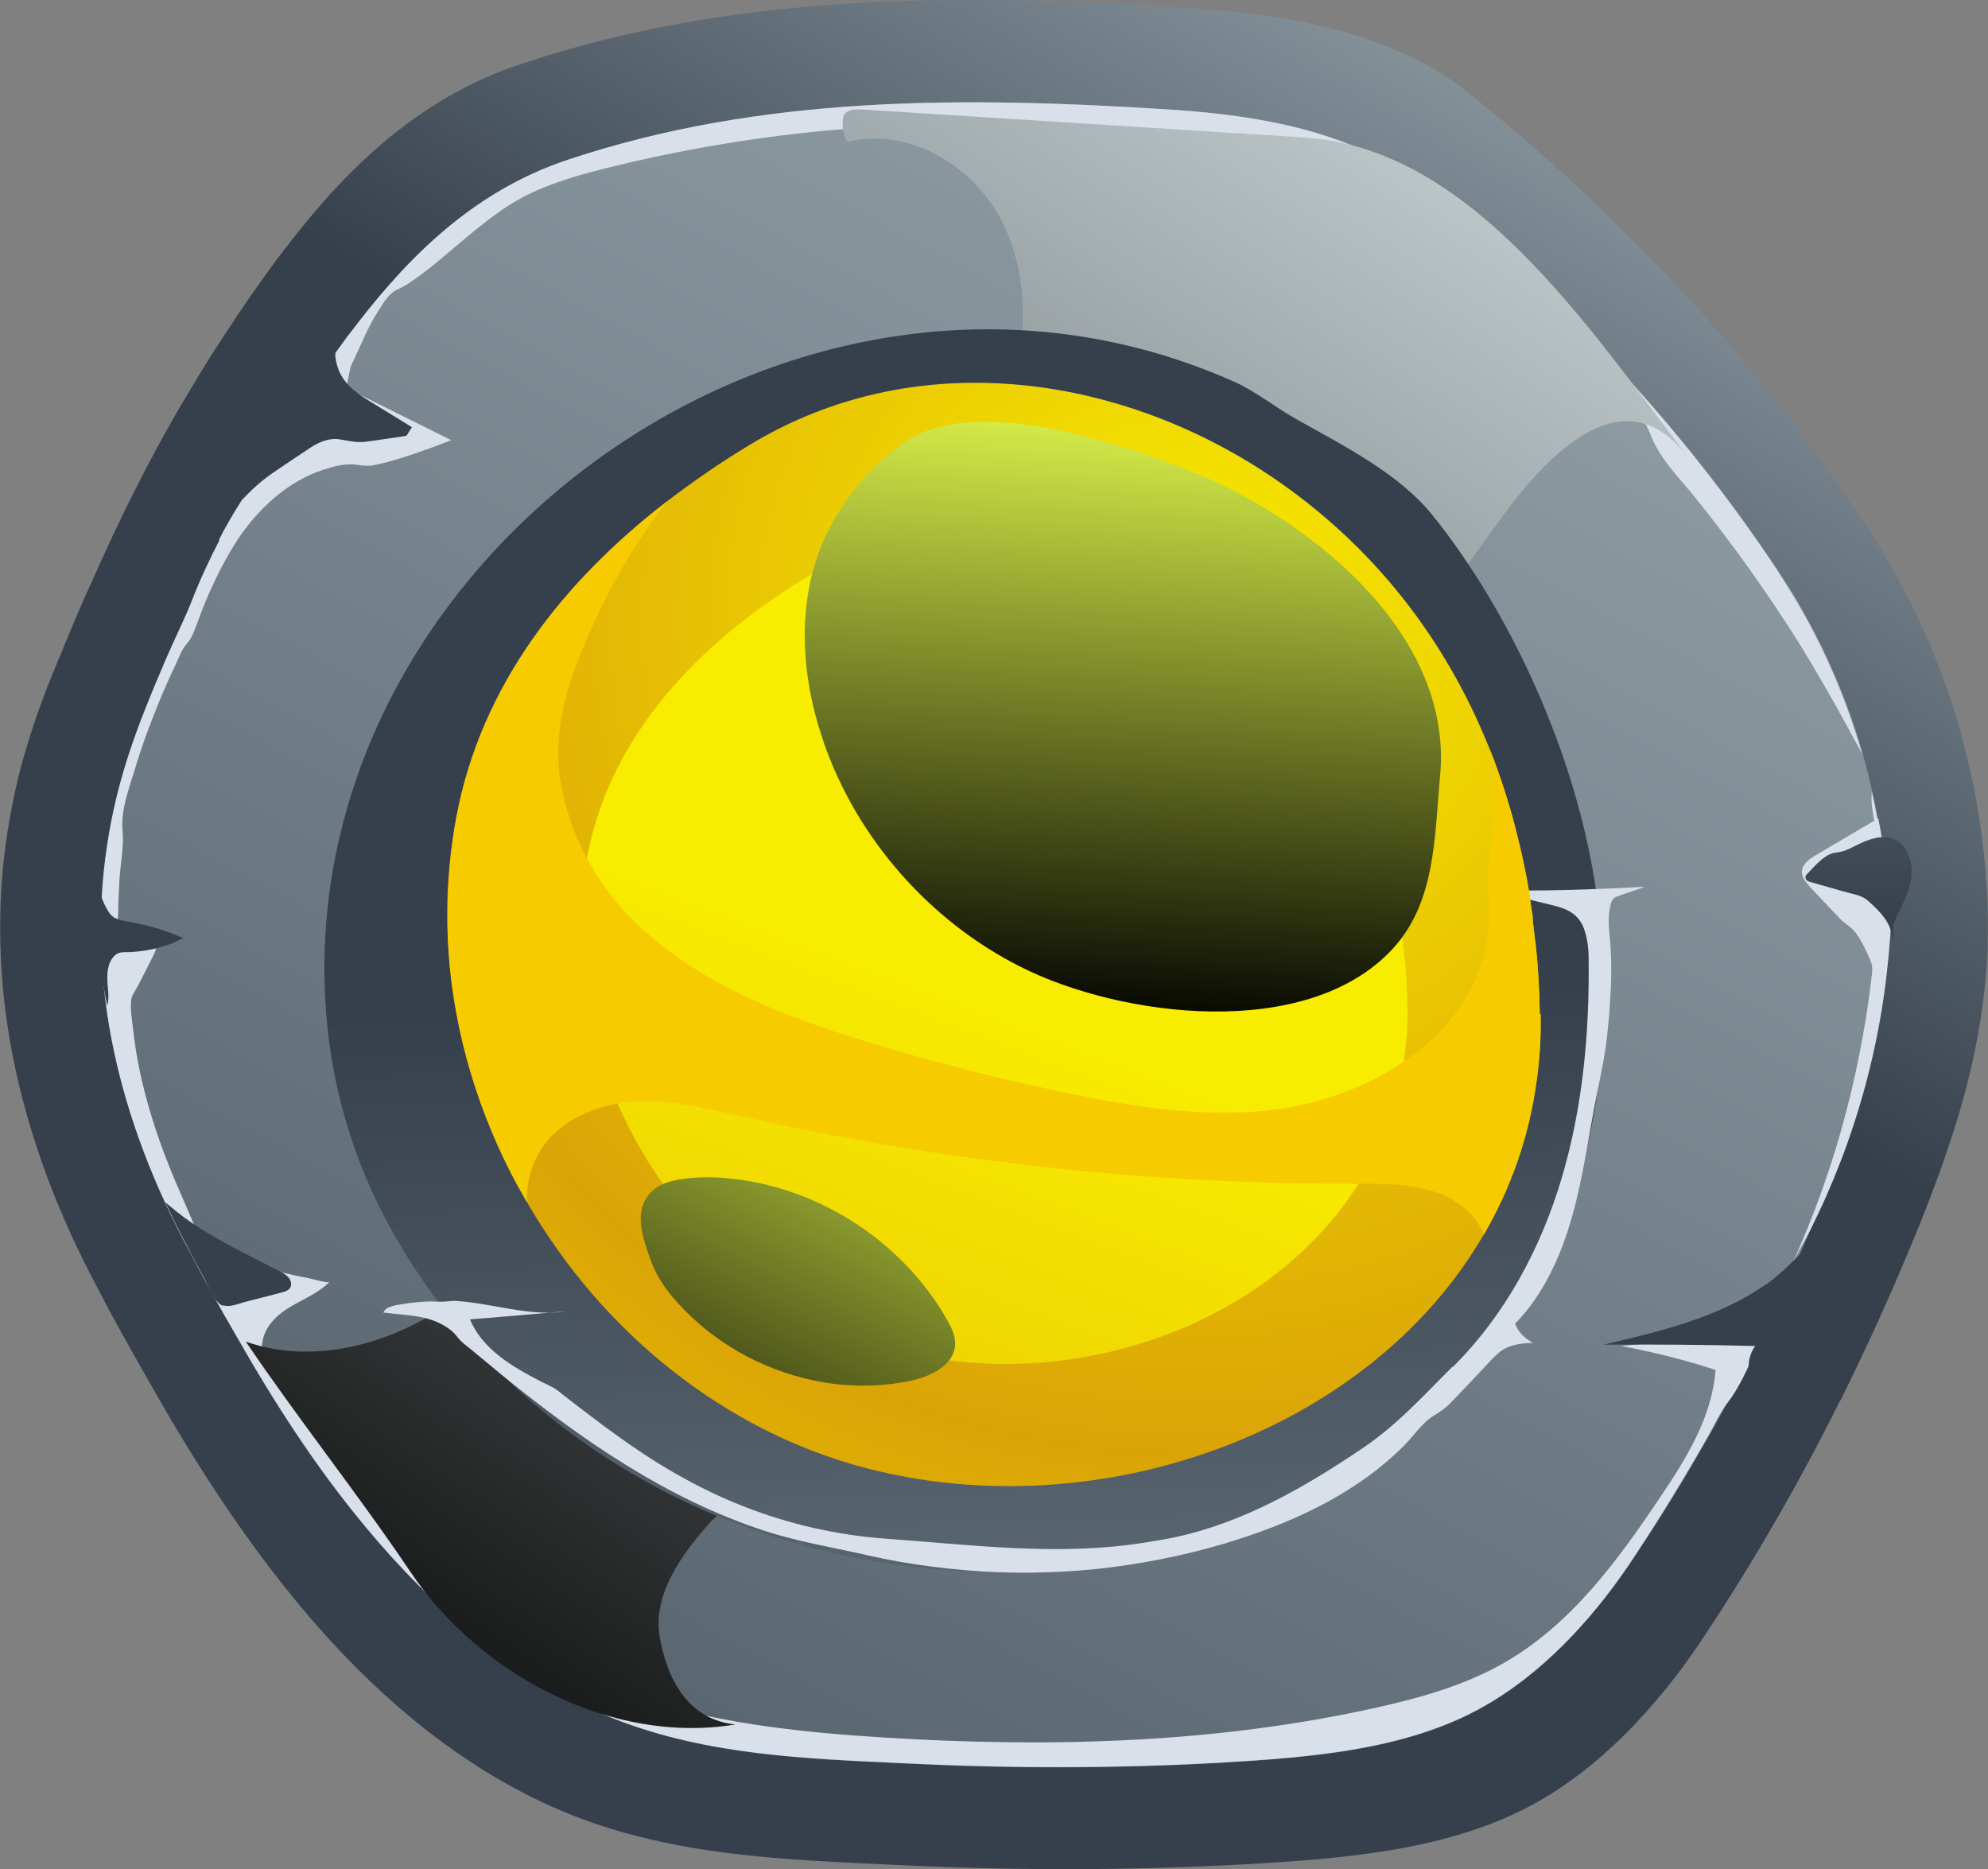 <?xml version="1.0" encoding="UTF-8"?>
<svg xmlns="http://www.w3.org/2000/svg" xmlns:xlink="http://www.w3.org/1999/xlink" viewBox="0 0 73.18 68.8">
  <rect x="0" y="0" width="73.18" height="68.8" fill="#808080" stroke="none"/>
  <defs>
    <style>
      .cls-1 {
        fill: #f6cb00;
        mix-blend-mode: multiply;
      }

      .cls-2 {
        fill: url(#_ÂÁ_Ï_ÌÌ_È_ËÂÌÚ_11);
      }

      .cls-2, .cls-3, .cls-4 {
        mix-blend-mode: screen;
      }

      .cls-5 {
        fill: #d9e0ea;
      }

      .cls-6 {
        isolation: isolate;
      }

      .cls-3 {
        fill: url(#_ÂÁ_Ï_ÌÌ_È_ËÂÌÚ_11-2);
      }

      .cls-4 {
        fill: url(#_ÂÁ_Ï_ÌÌ_È_ËÂÌÚ_2);
      }

      .cls-7 {
        fill: url(#_ÂÁ_Ï_ÌÌ_È_ËÂÌÚ_17-6);
      }

      .cls-8 {
        fill: url(#_ÂÁ_Ï_ÌÌ_È_ËÂÌÚ_17-7);
      }

      .cls-9 {
        fill: url(#_ÂÁ_Ï_ÌÌ_È_ËÂÌÚ_17-8);
      }

      .cls-10 {
        fill: url(#_ÂÁ_Ï_ÌÌ_È_ËÂÌÚ_17-5);
      }

      .cls-11 {
        fill: url(#_ÂÁ_Ï_ÌÌ_È_ËÂÌÚ_17-2);
      }

      .cls-12 {
        fill: url(#_ÂÁ_Ï_ÌÌ_È_ËÂÌÚ_17-3);
      }

      .cls-13 {
        fill: url(#_ÂÁ_Ï_ÌÌ_È_ËÂÌÚ_17-4);
      }

      .cls-14 {
        fill: url(#_ÂÁ_Ï_ÌÌ_È_ËÂÌÚ_14);
      }

      .cls-15 {
        fill: url(#_ÂÁ_Ï_ÌÌ_È_ËÂÌÚ_13);
      }

      .cls-16 {
        fill: url(#_ÂÁ_Ï_ÌÌ_È_ËÂÌÚ_17);
      }
    </style>
    <linearGradient id="_ÂÁ_Ï_ÌÌ_È_ËÂÌÚ_17" data-name="¡ÂÁ˚ÏˇÌÌ˚È „‡‰ËÂÌÚ 17" x1="59.42" y1="-4.08" x2="41.38" y2="26.39" gradientUnits="userSpaceOnUse">
      <stop offset="0" stop-color="#9eacb3"/>
      <stop offset="1" stop-color="#35404c"/>
    </linearGradient>
    <linearGradient id="_ÂÁ_Ï_ÌÌ_È_ËÂÌÚ_17-2" data-name="¡ÂÁ˚ÏˇÌÌ˚È „‡‰ËÂÌÚ 17" x1="59.75" y1="-8.59" x2="1.68" y2="99.13" xlink:href="#_ÂÁ_Ï_ÌÌ_È_ËÂÌÚ_17"/>
    <linearGradient id="_ÂÁ_Ï_ÌÌ_È_ËÂÌÚ_17-3" data-name="¡ÂÁ˚ÏˇÌÌ˚È „‡‰ËÂÌÚ 17" x1="-65.48" y1="-31.41" x2="-65.2" y2="-3.43" gradientTransform="translate(137.76 38.63) rotate(.94) scale(1.06 1) skewX(1.83)" xlink:href="#_ÂÁ_Ï_ÌÌ_È_ËÂÌÚ_17"/>
    <linearGradient id="_ÂÁ_Ï_ÌÌ_È_ËÂÌÚ_17-4" data-name="¡ÂÁ˚ÏˇÌÌ˚È „‡‰ËÂÌÚ 17" x1="8.04" y1="11.46" x2="8.3" y2="36.66" xlink:href="#_ÂÁ_Ï_ÌÌ_È_ËÂÌÚ_17"/>
    <linearGradient id="_ÂÁ_Ï_ÌÌ_È_ËÂÌÚ_17-5" data-name="¡ÂÁ˚ÏˇÌÌ˚È „‡‰ËÂÌÚ 17" x1="62.35" y1="1.73" x2="62.69" y2="33.98" xlink:href="#_ÂÁ_Ï_ÌÌ_È_ËÂÌÚ_17"/>
    <linearGradient id="_ÂÁ_Ï_ÌÌ_È_ËÂÌÚ_17-6" data-name="¡ÂÁ˚ÏˇÌÌ˚È „‡‰ËÂÌÚ 17" x1="19.07" y1="4.85" x2="14.65" y2="12.52" xlink:href="#_ÂÁ_Ï_ÌÌ_È_ËÂÌÚ_17"/>
    <linearGradient id="_ÂÁ_Ï_ÌÌ_È_ËÂÌÚ_17-7" data-name="¡ÂÁ˚ÏˇÌÌ˚È „‡‰ËÂÌÚ 17" x1="11.36" y1="10.41" x2="5.3" y2="33.23" xlink:href="#_ÂÁ_Ï_ÌÌ_È_ËÂÌÚ_17"/>
    <linearGradient id="_ÂÁ_Ï_ÌÌ_È_ËÂÌÚ_2" data-name="¡ÂÁ˚ÏˇÌÌ˚È „‡‰ËÂÌÚ 2" x1="57.21" y1="-5.55" x2="8.87" y2="67.64" gradientUnits="userSpaceOnUse">
      <stop offset="0" stop-color="#dae6e9"/>
      <stop offset="1" stop-color="#000"/>
    </linearGradient>
    <linearGradient id="_ÂÁ_Ï_ÌÌ_È_ËÂÌÚ_17-8" data-name="¡ÂÁ˚ÏˇÌÌ˚È „‡‰ËÂÌÚ 17" x1="37.47" y1="98.6" x2="35.51" y2="36.8" xlink:href="#_ÂÁ_Ï_ÌÌ_È_ËÂÌÚ_17"/>
    <radialGradient id="_ÂÁ_Ï_ÌÌ_È_ËÂÌÚ_14" data-name="¡ÂÁ˚ÏˇÌÌ˚È „‡‰ËÂÌÚ 14" cx="43.94" cy="22.77" fx="43.94" fy="22.77" r="45.26" gradientUnits="userSpaceOnUse">
      <stop offset="0" stop-color="#f8ec00"/>
      <stop offset=".68" stop-color="#dba406"/>
      <stop offset=".75" stop-color="#deac05"/>
      <stop offset=".86" stop-color="#e7c403"/>
      <stop offset=".99" stop-color="#f7ea00"/>
      <stop offset="1" stop-color="#f8ec00"/>
    </radialGradient>
    <linearGradient id="_ÂÁ_Ï_ÌÌ_È_ËÂÌÚ_13" data-name="¡ÂÁ˚ÏˇÌÌ˚È „‡‰ËÂÌÚ 13" x1="38.21" y1="31.29" x2="13.96" y2="95.12" gradientUnits="userSpaceOnUse">
      <stop offset=".09" stop-color="#f8ec00"/>
      <stop offset=".68" stop-color="#dba406"/>
      <stop offset=".75" stop-color="#deac05"/>
      <stop offset=".86" stop-color="#e7c403"/>
      <stop offset=".99" stop-color="#f7ea00"/>
      <stop offset="1" stop-color="#f8ec00"/>
    </linearGradient>
    <linearGradient id="_ÂÁ_Ï_ÌÌ_È_ËÂÌÚ_11" data-name="¡ÂÁ˚ÏˇÌÌ˚È „‡‰ËÂÌÚ 11" x1="42.07" y1="14.51" x2="40.52" y2="37.92" gradientUnits="userSpaceOnUse">
      <stop offset="0" stop-color="#e0f84b"/>
      <stop offset="1" stop-color="#000"/>
    </linearGradient>
    <linearGradient id="_ÂÁ_Ï_ÌÌ_È_ËÂÌÚ_11-2" data-name="¡ÂÁ˚ÏˇÌÌ˚È „‡‰ËÂÌÚ 11" x1="34.95" y1="36.13" x2="23.81" y2="57.99" xlink:href="#_ÂÁ_Ï_ÌÌ_È_ËÂÌÚ_11"/>
  </defs>
  <g class="cls-6">
    <g id="Layer_2">
      <g id="Layer_1-2" data-name="Layer_1">
        <g>
          <g>
            <path class="cls-16" d="M73.17,34.54c0,.12,0,.22,0,.33-.09,2.2-.5,4.29-1.12,6.32-.63,2.09-1.47,4.14-2.39,6.26-.58,1.33-1.19,2.63-1.83,3.93-.04.08-.08.17-.13.24-1.45,2.91-3.07,5.73-4.86,8.44-.63.97-1.34,1.93-2.14,2.83-1.06,1.21-2.29,2.32-3.68,3.18-3.26,2.03-7.45,2.33-11.25,2.55-4.25.23-8.52.23-12.78.02-4.06-.19-8.12-.32-11.95-1.84-4.11-1.64-7.48-4.63-10.19-7.93,0-.02-.03-.03-.04-.05-2-2.45-3.73-5.15-5.25-7.84-.43-.75-.85-1.5-1.26-2.24-.27-.5-.53-.98-.78-1.47-.32-.6-.61-1.2-.89-1.8-1.33-2.91-2.19-5.88-2.5-8.86-.17-1.72-.17-3.43.03-5.16.12-.96.29-1.91.52-2.87.28-1.11.65-2.24,1.09-3.37.13-.3.24-.61.38-.92.4-.99.81-1.98,1.26-2.95.24-.54.48-1.06.73-1.6.51-1.09,1.06-2.18,1.64-3.26.39-.71.78-1.41,1.21-2.11.52-.89,1.07-1.75,1.65-2.61.03-.06.07-.11.11-.17.29-.43.58-.85.88-1.27.25-.35.49-.69.75-1.02.04-.06.09-.12.14-.18,2.23-2.92,4.88-5.5,8.62-6.75C27.07-.29,35.33-.26,43.93.31c3.46.23,7.31.88,10.05,3.05,5.68,4.54,10.64,9.84,14.58,15.81.05.07.1.13.14.19,1.55,2.34,2.71,4.9,3.47,7.57,0,0,0,.02,0,.04.14.5.27.99.38,1.5.09.38.16.76.23,1.15,0,.02,0,.03,0,.05h0c.19,1.07.31,2.15.37,3.24.03.56.03,1.1.02,1.63Z"/>
            <path class="cls-11" d="M69.46,34.53c0,.1,0,.2,0,.3-.08,1.96-.45,3.82-1.01,5.63-.56,1.86-1.32,3.69-2.14,5.57-.52,1.18-1.07,2.34-1.64,3.5-.03.07-.07.15-.11.22-1.3,2.6-2.76,5.1-4.37,7.52-.56.86-1.21,1.72-1.93,2.52-.95,1.08-2.06,2.07-3.31,2.83-2.93,1.81-6.69,2.07-10.11,2.27-3.82.21-7.66.21-11.49.02-3.65-.17-7.3-.29-10.74-1.64-3.69-1.46-6.72-4.12-9.16-7.07,0-.02-.03-.03-.03-.04-1.8-2.18-3.35-4.58-4.71-6.98-.39-.67-.76-1.34-1.13-2-.24-.44-.48-.88-.7-1.31-.29-.54-.55-1.07-.8-1.61-1.2-2.6-1.97-5.23-2.25-7.89-.16-1.53-.16-3.06.03-4.59.1-.85.26-1.7.47-2.55.25-.99.58-2,.98-3,.11-.27.22-.55.34-.82.36-.89.73-1.76,1.13-2.63.22-.48.43-.95.66-1.42.46-.97.95-1.94,1.48-2.9.35-.63.7-1.26,1.09-1.88.47-.79.96-1.56,1.48-2.33.03-.05.06-.1.1-.15.26-.38.52-.76.79-1.13.23-.31.44-.62.68-.91.03-.05.08-.1.12-.16,2.01-2.6,4.38-4.9,7.74-6.02,7.14-2.38,14.56-2.34,22.29-1.84,3.11.21,6.57.78,9.03,2.72,5.1,4.05,9.56,8.77,13.1,14.08.04.06.09.11.12.17,1.39,2.08,2.44,4.37,3.12,6.75,0,0,0,.02,0,.03.13.44.24.89.34,1.34.08.34.15.68.21,1.02,0,.02,0,.03,0,.04h0c.17.95.28,1.92.33,2.88.03.49.03.98.02,1.45Z"/>
            <path class="cls-5" d="M65.43,21.01c1.39,2.08,2.44,4.37,3.12,6.75-.16-.32-.34-.62-.49-.91-.56-1.03-1.15-2.06-1.76-3.06-1.19-1.9-2.49-3.73-3.9-5.48-.6-.75-1.3-1.41-1.65-2.33-.3-.76-.92-1.36-1.48-1.94-1.89-1.93-4.12-3.46-6.18-5.18-1.19-1-2.35-2.07-3.75-2.75-1.37-.66-2.9-.89-4.41-.97-.56-.03-1.1-.04-1.66-.05-.23,0-.44,0-.66-.07-.24-.08-.5-.09-.76-.12-.7-.08-1.4-.14-2.1-.19-5.84-.43-11.75.06-17.44,1.48-1.04.26-2.09.56-3.05,1.06-.14.08-.27.16-.41.23-.89.56-1.68,1.26-2.48,1.93-.4.34-.81.67-1.24.96-.17.12-.34.21-.53.3-.3.15-.48.47-.66.75-.39.6-.63,1.22-.93,1.86-.05.1-.1.18-.12.3-.08.34-.13.69-.2,1.03-.43-.02-.85-.14-1.22-.36.03-.05.06-.1.1-.15.26-.38.52-.76.79-1.13.23-.31.44-.62.68-.91.03-.05.08-.1.12-.16,2.01-2.6,4.38-4.9,7.74-6.02,7.14-2.38,14.56-2.34,22.29-1.84,3.11.21,6.57.78,9.03,2.72,5.16,4.09,9.65,8.87,13.22,14.25Z"/>
            <path class="cls-5" d="M69.11,30.15c-.02.11-.04.22-.07.33-.07-.43-.18-.87-.14-1.31v-.04c.08.34.15.68.21,1.02Z"/>
            <path class="cls-5" d="M66.38,32.3c.06.14.17.26.27.37.36.38.72.76,1.08,1.14.13.14.27.22.41.34.28.25.46.66.62.99.13.28.18.39.15.69-.03.25-.06.49-.09.74-.07.49-.14.98-.23,1.46-.17.97-.38,1.94-.63,2.89-.5,1.91-1.16,3.78-1.98,5.58,0,.02-.02.04-.02.05.19-.42.45-.82.66-1.24.21-.43.42-.86.61-1.29.38-.87.73-1.77,1.02-2.67.59-1.81,1-3.69,1.21-5.58.05-.44.09-.87.12-1.31.01-.21.05-.43.03-.64-.02-.2-.05-.4-.07-.61-.06-1.04-.19-2.07-.4-3.09l-2.29,1.35c-.24.14-.5.32-.52.6,0,.08.01.15.04.22Z"/>
            <path class="cls-5" d="M8.07,19.9c-.37.71-.71,1.44-1,2.19-.3.76-.67,1.48-.99,2.23-.27.63-.53,1.25-.78,1.89-.4,1.01-.73,2.01-.98,3-1.26,5.09-.51,10.12,1.75,15.04.25.54.51,1.07.8,1.61.57,1.09,1.18,2.2,1.83,3.31,1.37,2.41,2.93,4.84,4.75,7.02,2.44,2.94,5.47,5.61,9.16,7.07,3.44,1.35,7.09,1.47,10.74,1.64,3.83.19,7.67.19,11.49-.02,3.42-.2,7.19-.47,10.11-2.27,2.18-1.34,3.91-3.33,5.23-5.35.63-.95,1.24-1.92,1.83-2.91.3-.51.6-1.02.89-1.53.23-.4.41-.83.7-1.2.18-.23.33-.48.47-.74.31-.57.56-1.17.72-1.79-.01.04-.36.08-.41.09-.15.02-.3.04-.45.04-.11,0-.19-.02-.3-.04-.14-.03-.28,0-.41,0-1.18.12-2.36.25-3.54.36,1.17.22,2.33.51,3.47.88-.12,1.71-1.06,3.24-2.02,4.66-1.57,2.35-3.3,4.71-5.76,6.12-1.43.82-3.05,1.28-4.66,1.64-5.94,1.33-12.1,1.49-18.17,1.11-2.92-.18-5.86-.49-8.66-1.34-1.39-.43-2.73-.99-3.99-1.72-.88-.52-1.72-1.12-2.48-1.8-.34-.31-.64-.71-1.04-.93-.09-.05-.17-.1-.25-.16-.47-.38-.9-.84-1.33-1.28-.91-.94-1.74-1.96-2.51-3.01-.79-1.08-1.63-2.13-2.29-3.3-.14-.26-.37-.5-.35-.81.01-.19.04-.38.12-.55.16-.37.47-.66.81-.88.52-.33,1.13-.55,1.56-.99-.05.06-.64-.11-.74-.13-.26-.05-.51-.1-.76-.16-.51-.11-1.01-.23-1.52-.37-.2-.05-.38-.1-.59-.1-.16,0-.29,0-.44-.07-.39-.18-.61-.56-.79-.94-.03-.07-.06-.14-.09-.21-.2-.47-.41-.94-.61-1.41-.82-1.88-1.47-3.87-1.69-5.91-.04-.34-.11-.74-.07-1.08.02-.17.16-.35.24-.5.19-.37.38-.74.57-1.12.06-.11.11-.23.1-.35-.03-.23-.3-.35-.53-.39-.22-.04-.39-.1-.59-.18-.08-.03-.19,0-.24-.06-.08-.1-.03-.44-.03-.55,0-.44.03-.87.05-1.31.04-.59.17-1.2.11-1.79-.07-.74.26-1.59.47-2.28.24-.82.54-1.61.86-2.4.2-.49.41-.96.64-1.44.1-.21.18-.45.32-.64.08-.11.17-.19.23-.31.19-.37.31-.79.47-1.18.32-.78.69-1.55,1.14-2.27.03-.04.06-.09.08-.13.77-1.16,1.85-2.18,3.18-2.61.4-.13.83-.25,1.26-.18.21.03.4.05.61.01.66-.13,1.31-.36,1.94-.58.3-.11.6-.22.9-.34-1.22-.61-2.44-1.21-3.66-1.82-.32.11-.63.25-.92.43-.09.05-.18.12-.28.16-.07.03-.14.05-.21.09-.22.13-.38.4-.55.59-.23.27-.46.54-.69.8-.12.13-.23.27-.35.4-.09.1-.13.2-.2.31-.17.28-.39.54-.57.81-.18.28-.36.56-.53.84-.21.35-.41.7-.59,1.06Z"/>
            <path class="cls-12" d="M66.47,32.32c0,.09.11.13.2.15.4.11.79.23,1.19.34.3.09.67.13.9.34.48.43.9.85.91,1.51,0-.03,0-.05,0-.08.06-.26-.04-.43.07-.67.07-.16.15-.33.23-.49.15-.32.3-.65.37-1,.12-.61-.1-1.36-.68-1.56-.35-.12-.74-.01-1.09.14-.21.09-.41.21-.62.29-.16.07-.31.08-.47.11-.35.08-.71.51-.95.76-.04.04-.08.09-.07.14Z"/>
            <path class="cls-13" d="M8.2,48.06c-.05-.02-.1-.05-.14-.09-.24-.23-.39-.63-.54-.92-.22-.4-.44-.79-.64-1.2-.29-.54-.55-1.07-.8-1.61.07.07.15.13.21.18,1.18,1.01,2.65,1.66,4.02,2.38.12.06.24.13.32.23.08.1.12.26.05.37-.07.1-.19.14-.31.17-.45.12-.9.23-1.36.35-.23.06-.55.21-.8.12Z"/>
            <path class="cls-10" d="M65,47.27c-1.68,1.2-3.86,1.73-5.97,2.22,1.86-.01,3.72,0,5.58.05-.23.32-.3.72-.19,1.09.37-.85.74-1.7,1.11-2.54.36-.82.65-1.71,1.1-2.5-.01.28-.47.67-.68.88-.29.29-.6.56-.94.81Z"/>
            <path class="cls-7" d="M15.16,15.73c-.07.1-.13.21-.2.31-.5.07-1.01.16-1.52.22-.34.04-.61-.04-.94-.09-.4-.06-.78.11-1.11.33-.44.29-.88.59-1.31.88-.44.3-.84.65-1.19,1.05.82-1.49,1.7-2.94,2.67-4.35.26-.38.52-.76.79-1.13,0,.07-.02.14,0,.21.12.95.82,1.34,1.54,1.78.42.26.85.52,1.27.78Z"/>
            <path class="cls-8" d="M3.74,32.29c-.01.13-.08.25-.07.39,0,.19.07.37.15.55.03.06.06.12.09.18.05.09.1.18.16.25.14.16.34.2.54.24.75.13,1.47.32,2.16.64-.05-.02-.37.16-.43.18-.17.06-.33.11-.5.16-.33.09-.67.14-1.01.16-.28.02-.48-.05-.68.21-.16.2-.2.48-.2.73,0,.35.09.7,0,1.04-.35-1.56-.36-3.12-.2-4.71Z"/>
            <path class="cls-4" d="M26.23,55.93c-1.18,1.31-2.22,2.78-1.94,4.35.3,1.65,1.11,3.02,2.78,3.19-4.52.75-9.39-1.8-11.95-5.6-1.89-2.81-4.18-5.69-6.07-8.49,2.8.98,6-.1,8.28-2.01,2.28-1.9,3.83-4.52,5.34-7.08,3.91-6.64,7.82-13.29,11.73-19.93,1.12-1.9,2.25-3.83,2.85-5.96s.6-4.51-.47-6.44c-1.07-1.93-3.37-3.26-5.52-2.75-.22.05-.32-.84-.17-1.02.15-.17.42-.17.64-.16,5.43.34,10.85.69,16.28,1.03,6.12.39,10.4,6.89,14.13,11.77-2.72-3.56-5.97.96-7.33,2.86-3.31,4.63-6.74,9.17-10.2,13.69-3.32,4.32-6.7,8.6-10.13,12.84-2.03,2.5-4.08,4.99-6.14,7.47-.57.68-1.35,1.43-2.08,2.24Z"/>
            <path class="cls-9" d="M58.61,31.91c-.42-2.31-1.2-4.71-2.25-6.99-.94-2.05-2.16-4.12-3.58-5.9-1.28-1.61-3.34-2.62-5.11-3.62-.77-.44-1.44-.99-2.24-1.35C29.34,6.88,10.41,20.79,12.04,37.67c.27,2.83,1.17,5.59,2.64,8.07,4.02,6.85,11.38,11.21,19.44,11.98,2.98.28,6.02.15,8.93-.54,5.9-1.4,10.74-5.14,13.61-10.31,2.44-4.38,2.84-10.13,1.95-14.96ZM51.39,44.61c-2.16,3.89-5.79,6.69-10.23,7.75-2.18.52-4.47.62-6.7.4-6.05-.57-11.58-3.84-14.61-8.99-1.09-1.86-1.77-3.93-1.98-6.06-.06-.66-.09-1.32-.07-1.98,0-.29.05-.59.04-.88,0-.15-.05-.29-.09-.44-.12-.44-.1-.94,0-1.38.1-.48.35-.95.77-1.2.32-.2.71-.25,1.09-.29.88-.09,1.77-.13,2.66-.1-1.13-.18-2.25-.35-3.38-.53-.05,0,.37-1.35.42-1.47.18-.46.44-.88.66-1.33.35-.72.86-1.4,1.34-2.04.99-1.3,2.14-2.47,3.42-3.48,1.29-1.01,2.7-1.87,4.2-2.53,1.5-.66,3.09-1.13,4.72-1.36,1.65-.24,3.33-.25,4.97,0,1.49.22,2.95.65,4.33,1.27.6.27,1.11.69,1.68,1.01,1.33.76,2.87,1.52,3.84,2.73,1.07,1.34,1.98,2.88,2.69,4.43.79,1.72,1.37,3.52,1.69,5.25.36,1.97.42,3.89-.03,5.85-2.29.12-4.59.15-6.89.09,2.09.23,4.18.46,6.27.69.66.07.31.67.17,1.08-.12.36-.18.72-.18,1.11,0,.35-.03.67-.14,1-.08.25-.19.48-.3.72-.06.12-.12.24-.18.36-.04.08-.19.26-.19.35Z"/>
            <path class="cls-5" d="M53.47,50.32c1.93-1.91,3.25-4.37,4.02-6.97.77-2.59,1.02-5.32.99-8.03,0-.39-.04-.79-.18-1.16-.2-.51-.58-.7-1.1-.83-.78-.19-1.56-.38-2.33-.58,1.84.07,3.84-.02,5.68-.11-.31.11-.62.21-.93.32-.08.03-.16.05-.22.11-.06.06-.09.14-.11.22-.12.44-.06.9-.02,1.36.06.73.05,1.46,0,2.19-.02.36-.05.72-.09,1.08-.07.8-.24,1.57-.4,2.36-.3,1.49-.49,3-.9,4.46-.41,1.46-1.05,2.9-2.11,3.98.12.31.37.56.66.7-.37.02-.76.05-1.08.24-.18.11-.33.26-.47.41-.51.54-1.01,1.08-1.53,1.61-.17.17-.35.29-.55.41-.45.27-.75.75-1.11,1.11-1.66,1.67-3.85,2.73-6.1,3.45-.17.05-.34.11-.51.16-1.55.46-3.14.77-4.74.94-1.61.16-3.23.18-4.83.04-.8-.07-1.6-.17-2.4-.31-.4-.07-.79-.15-1.19-.24-1.26-.29-2.52-.49-3.75-.89-3.61-1.17-6.77-3.36-9.68-5.73-.35-.29-.7-.58-1.05-.87-.15-.13-.34-.26-.48-.4-.12-.12-.2-.26-.34-.37-.26-.22-.58-.36-.9-.45-.52-.14-1.07-.15-1.61-.22.07-.17.28-.23.46-.27.41-.08.83-.13,1.24-.14.21,0,.42.02.63,0,.17-.02.31-.03.48-.01.82.07,1.62.27,2.44.37.49.06.99.08,1.49,0-1.18.1-2.37.21-3.55.3.45,1.09,1.55,1.74,2.6,2.28.21.11.45.2.63.34.08.06.16.13.24.19.16.13.33.25.49.38.33.25.66.5.99.75.67.49,1.35.97,2.05,1.4.98.6,2.01,1.13,3.09,1.55,1.66.65,3.42,1.05,5.2,1.18,3.21.23,6.34.65,9.52.15.38-.06.75-.12,1.13-.2,2.51-.53,4.79-1.84,6.92-3.28,1.29-.87,2.21-1.91,3.32-3.01Z"/>
          </g>
          <g>
            <path class="cls-14" d="M56.71,37.31c.02.84-.03,1.66-.14,2.44-.28,2.09-.96,3.99-1.95,5.69,0,0,0,.02-.02.03-4.26,7.3-14.19,10.78-22.7,8.57-5.3-1.38-9.77-5.07-12.5-9.79-.21-.36-.41-.72-.6-1.09-1.37-2.69-2.2-5.67-2.32-8.71-.05-1.14,0-2.29.17-3.45.04-.31.09-.62.15-.93.92-4.89,3.98-8.71,7.77-11.63.98-.75,2-1.45,3.05-2.08,6.02-3.64,13.46-2.65,19.15,1.16,3.78,2.54,6.43,6,8.03,9.96.15.37.29.75.42,1.13.02.07.06.16.08.24.1.29.19.59.28.89.12.4.22.8.32,1.21.04.15.07.31.11.46.03.16.07.31.1.47.03.17.07.33.1.5.04.23.08.47.12.71,0,.02,0,.04,0,.07.03.2.06.39.09.59,0,.04,0,.07,0,.12.03.26.06.51.09.77,0,.04.02.08.02.12.09.84.14,1.71.15,2.57Z"/>
            <path class="cls-15" d="M51.81,37.03c.01.63-.03,1.25-.11,1.85-.21,1.58-.73,3.02-1.47,4.31,0,0,0,.02-.01.03-3.22,5.52-10.74,8.16-17.18,6.48-4.01-1.04-7.39-3.84-9.46-7.41-.16-.27-.31-.55-.45-.83-1.03-2.04-1.66-4.29-1.76-6.6-.04-.87,0-1.74.13-2.61.03-.24.07-.47.11-.7.7-3.7,3.01-6.59,5.88-8.8.74-.57,1.51-1.1,2.31-1.57,4.56-2.75,10.19-2.01,14.5.88,2.86,1.92,4.87,4.54,6.08,7.54.11.28.22.56.32.85.02.06.04.12.06.18.08.22.14.45.21.67.09.3.17.61.24.92.03.11.06.23.08.34.02.12.05.24.08.36.03.13.05.25.08.38.03.18.06.36.09.54,0,.02,0,.03,0,.05.02.15.04.29.07.45,0,.03,0,.06,0,.09.03.19.04.39.07.58,0,.03.01.06.01.09.07.64.11,1.29.11,1.94Z"/>
            <path class="cls-2" d="M30.32,27.32c1.23,3.54,3.89,6.57,7.24,8.26,3.68,1.86,10.53,2.75,13.69-.64,1.61-1.73,1.55-4.15,1.76-6.36.52-5.38-5.03-9.65-9.45-11.35-2.56-.99-7.51-2.62-10.08-1.07-1.4.84-2.64,2.45-3.25,3.94-.83,2.06-.74,4.39-.14,6.49.07.24.15.48.23.72Z"/>
            <path class="cls-1" d="M56.71,37.31c.02.84-.03,1.66-.14,2.44-.28,2.09-.96,3.99-1.95,5.69,0,0,0-.02,0-.03-.3-.7-.96-1.23-1.65-1.49-.95-.36-2-.35-3.01-.35-7.63.02-15.26-.81-22.7-2.49-1.27-.29-2.54-.6-3.83-.54-1.29.07-2.63.56-3.4,1.6-.45.6-.66,1.36-.63,2.11-.21-.36-.41-.72-.6-1.09-1.37-2.69-2.2-5.67-2.32-8.71-.02-1.15.02-2.31.17-3.45.04-.31.09-.62.15-.93.92-4.89,3.98-8.71,7.77-11.63-1.04,1.34-1.93,2.8-2.64,4.34-.92,2-1.68,3.97-1.26,6.19.33,1.73,1.19,3.37,2.39,4.65l.07.07c2.34,2.43,5.62,3.69,8.83,4.67,2.46.75,4.95,1.38,7.47,1.9,2.36.49,4.77.86,7.17.62,4.09-.41,8.61-3.22,8.2-7.88-.14-1.6.58-4.04,0-5.53.15.37.29.75.42,1.13.02.07.06.16.08.24.1.29.19.59.28.89.12.4.22.8.32,1.21.04.15.07.31.11.46.03.16.07.31.1.47.03.17.07.33.1.5.04.23.08.47.12.71,0,.02,0,.04,0,.07.03.2.06.39.09.59,0,.04,0,.07,0,.12.03.26.06.51.09.77,0,.04.02.08.02.12.09.84.14,1.71.15,2.57Z"/>
            <path class="cls-3" d="M33.56,50.81c.73-.16,1.57-.58,1.6-1.33.01-.32-.14-.62-.29-.89-1.62-2.86-4.68-4.87-7.96-5.21-.63-.07-1.27-.07-1.89.03-.34.06-.68.15-.95.37-.81.67-.42,1.75-.13,2.57.26.73.7,1.3,1.24,1.85,1.36,1.4,3.18,2.34,5.1,2.67,1.09.19,2.21.17,3.29-.06Z"/>
          </g>
        </g>
      </g>
    </g>
  </g>
</svg>